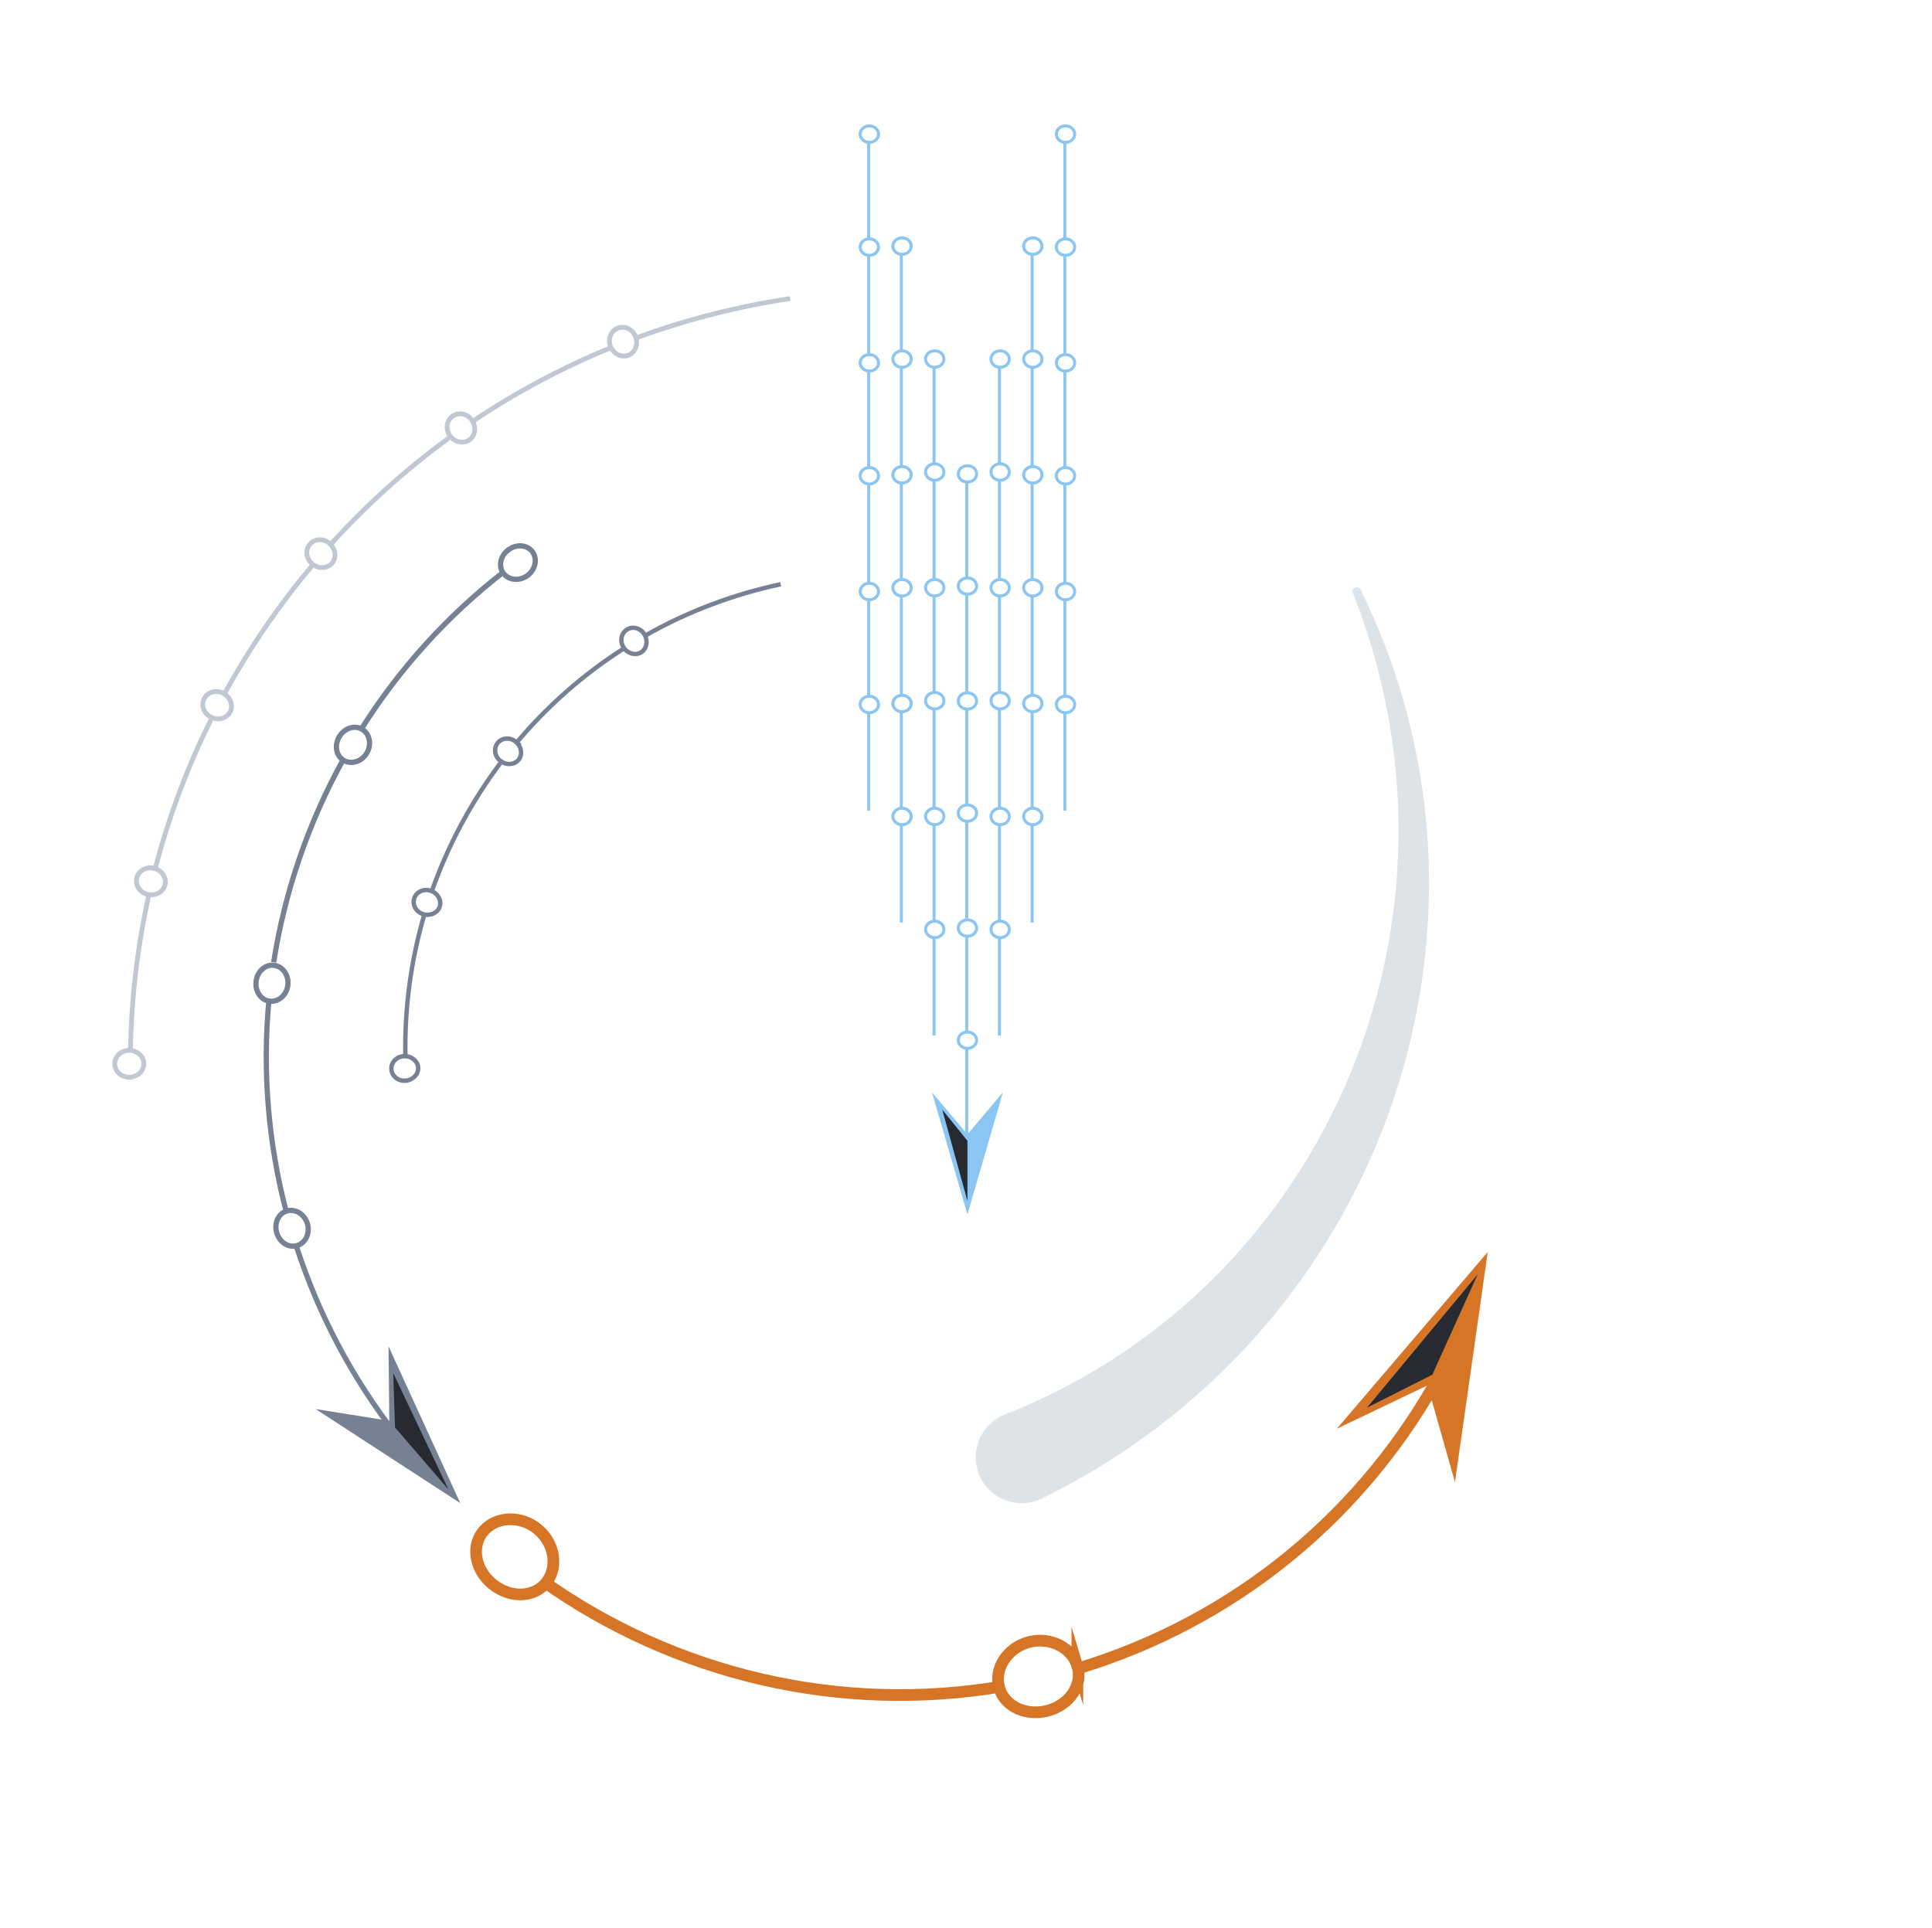 <?xml version="1.0" encoding="UTF-8" standalone="no"?><!DOCTYPE svg PUBLIC "-//W3C//DTD SVG 1.1//EN" "http://www.w3.org/Graphics/SVG/1.1/DTD/svg11.dtd"><svg width="100%" height="100%" viewBox="0 0 2138 2134" version="1.1" xmlns="http://www.w3.org/2000/svg" xmlns:xlink="http://www.w3.org/1999/xlink" xml:space="preserve" xmlns:serif="http://www.serif.com/" style="fill-rule:evenodd;clip-rule:evenodd;stroke-miterlimit:10;"><rect id="cm" x="3.926" y="0" width="2133.33" height="2133.33" style="fill:none;"/><g id="bg-col-as-page" serif:id="bg col as page"></g><g id="CM-3" serif:id="CM 3"><path d="M1179.13,157.572c-5.609,0 -10.159,-4.083 -10.159,-9.129c0,-5.037 4.55,-9.125 10.159,-9.125c5.612,0 10.162,4.088 10.162,9.125c0,5.046 -4.55,9.129 -10.162,9.129Z" style="fill:none;fill-rule:nonzero;stroke:#8bc6f2;stroke-width:3.33px;"/><path d="M1179.13,282.589c-5.609,-0 -10.159,-4.084 -10.159,-9.121c0,-5.046 4.55,-9.133 10.159,-9.133c5.612,-0 10.162,4.087 10.162,9.133c0,5.037 -4.55,9.121 -10.162,9.121Z" style="fill:none;fill-rule:nonzero;stroke:#8bc6f2;stroke-width:3.33px;"/><path d="M1178.37,156.669l-0,108.238" style="fill:none;fill-rule:nonzero;stroke:#8bc6f2;stroke-width:3.33px;"/><path d="M1178.37,282.686l-0,108.238" style="fill:none;fill-rule:nonzero;stroke:#8bc6f2;stroke-width:3.33px;"/><path d="M1179.13,410.665c-5.609,-0 -10.159,-4.083 -10.159,-9.121c0,-5.037 4.55,-9.125 10.159,-9.125c5.612,0 10.162,4.088 10.162,9.125c0,5.038 -4.55,9.121 -10.162,9.121Z" style="fill:none;fill-rule:nonzero;stroke:#8bc6f2;stroke-width:3.33px;"/><path d="M1179.13,535.681c-5.609,0 -10.159,-4.083 -10.159,-9.121c0,-5.037 4.55,-9.125 10.159,-9.125c5.612,0 10.162,4.088 10.162,9.125c0,5.038 -4.55,9.121 -10.162,9.121Z" style="fill:none;fill-rule:nonzero;stroke:#8bc6f2;stroke-width:3.33px;"/><path d="M1178.37,409.762l-0,108.237" style="fill:none;fill-rule:nonzero;stroke:#8bc6f2;stroke-width:3.33px;"/><path d="M1178.37,535.779l-0,108.237" style="fill:none;fill-rule:nonzero;stroke:#8bc6f2;stroke-width:3.33px;"/><path d="M1179.13,663.765c-5.609,0 -10.159,-4.083 -10.159,-9.129c0,-5.037 4.55,-9.125 10.159,-9.125c5.612,0 10.162,4.088 10.162,9.125c0,5.046 -4.55,9.129 -10.162,9.129Z" style="fill:none;fill-rule:nonzero;stroke:#8bc6f2;stroke-width:3.33px;"/><path d="M1179.13,788.782c-5.609,-0 -10.159,-4.084 -10.159,-9.121c0,-5.046 4.55,-9.134 10.159,-9.134c5.612,0 10.162,4.088 10.162,9.134c0,5.037 -4.55,9.121 -10.162,9.121Z" style="fill:none;fill-rule:nonzero;stroke:#8bc6f2;stroke-width:3.33px;"/><path d="M1178.37,662.862l-0,108.238" style="fill:none;fill-rule:nonzero;stroke:#8bc6f2;stroke-width:3.33px;"/><path d="M1178.37,788.88l-0,108.237" style="fill:none;fill-rule:nonzero;stroke:#8bc6f2;stroke-width:3.33px;"/><path d="M1142.95,281.49c-5.608,-0 -10.158,-4.083 -10.158,-9.121c-0,-5.037 4.55,-9.125 10.158,-9.125c5.617,0 10.162,4.088 10.162,9.125c0,5.038 -4.545,9.121 -10.162,9.121Z" style="fill:none;fill-rule:nonzero;stroke:#8bc6f2;stroke-width:3.33px;"/><path d="M1142.95,406.506c-5.608,0 -10.158,-4.083 -10.158,-9.121c-0,-5.037 4.55,-9.125 10.158,-9.125c5.617,0 10.162,4.088 10.162,9.125c0,5.038 -4.545,9.121 -10.162,9.121Z" style="fill:none;fill-rule:nonzero;stroke:#8bc6f2;stroke-width:3.33px;"/><path d="M1142.19,280.587l0,108.237" style="fill:none;fill-rule:nonzero;stroke:#8bc6f2;stroke-width:3.33px;"/><path d="M1142.19,406.604l0,108.238" style="fill:none;fill-rule:nonzero;stroke:#8bc6f2;stroke-width:3.33px;"/><path d="M1142.95,534.591c-5.608,-0 -10.158,-4.083 -10.158,-9.129c-0,-5.038 4.55,-9.125 10.158,-9.125c5.617,-0 10.162,4.087 10.162,9.125c0,5.046 -4.545,9.129 -10.162,9.129Z" style="fill:none;fill-rule:nonzero;stroke:#8bc6f2;stroke-width:3.33px;"/><path d="M1142.95,659.607c-5.608,0 -10.158,-4.083 -10.158,-9.121c-0,-5.046 4.55,-9.133 10.158,-9.133c5.617,-0 10.162,4.087 10.162,9.133c0,5.038 -4.545,9.121 -10.162,9.121Z" style="fill:none;fill-rule:nonzero;stroke:#8bc6f2;stroke-width:3.33px;"/><path d="M1142.19,533.688l0,108.237" style="fill:none;fill-rule:nonzero;stroke:#8bc6f2;stroke-width:3.33px;"/><path d="M1142.19,659.705l0,108.237" style="fill:none;fill-rule:nonzero;stroke:#8bc6f2;stroke-width:3.33px;"/><path d="M1142.95,787.683c-5.608,-0 -10.158,-4.083 -10.158,-9.121c-0,-5.037 4.55,-9.125 10.158,-9.125c5.617,0 10.162,4.088 10.162,9.125c0,5.038 -4.545,9.121 -10.162,9.121Z" style="fill:none;fill-rule:nonzero;stroke:#8bc6f2;stroke-width:3.33px;"/><path d="M1142.95,912.7c-5.608,-0 -10.158,-4.084 -10.158,-9.121c-0,-5.038 4.55,-9.125 10.158,-9.125c5.617,-0 10.162,4.087 10.162,9.125c0,5.037 -4.545,9.121 -10.162,9.121Z" style="fill:none;fill-rule:nonzero;stroke:#8bc6f2;stroke-width:3.33px;"/><path d="M1142.19,786.78l0,108.237" style="fill:none;fill-rule:nonzero;stroke:#8bc6f2;stroke-width:3.33px;"/><path d="M1142.19,912.797l0,108.238" style="fill:none;fill-rule:nonzero;stroke:#8bc6f2;stroke-width:3.33px;"/><path d="M1106.77,406.49c-5.608,-0 -10.158,-4.083 -10.158,-9.121c-0,-5.037 4.55,-9.125 10.158,-9.125c5.617,0 10.163,4.088 10.163,9.125c-0,5.038 -4.546,9.121 -10.163,9.121Z" style="fill:none;fill-rule:nonzero;stroke:#8bc6f2;stroke-width:3.33px;"/><path d="M1106.77,531.506c-5.608,0 -10.158,-4.083 -10.158,-9.121c-0,-5.037 4.55,-9.125 10.158,-9.125c5.617,0 10.163,4.088 10.163,9.125c-0,5.038 -4.546,9.121 -10.163,9.121Z" style="fill:none;fill-rule:nonzero;stroke:#8bc6f2;stroke-width:3.33px;"/><path d="M1106.01,405.587l0,108.237" style="fill:none;fill-rule:nonzero;stroke:#8bc6f2;stroke-width:3.33px;"/><path d="M1106.01,531.604l0,108.238" style="fill:none;fill-rule:nonzero;stroke:#8bc6f2;stroke-width:3.33px;"/><path d="M1106.77,659.591c-5.608,-0 -10.158,-4.083 -10.158,-9.129c-0,-5.038 4.55,-9.125 10.158,-9.125c5.617,-0 10.163,4.087 10.163,9.125c-0,5.046 -4.546,9.129 -10.163,9.129Z" style="fill:none;fill-rule:nonzero;stroke:#8bc6f2;stroke-width:3.33px;"/><path d="M1106.77,784.607c-5.608,0 -10.158,-4.083 -10.158,-9.121c-0,-5.046 4.55,-9.133 10.158,-9.133c5.617,-0 10.163,4.087 10.163,9.133c-0,5.038 -4.546,9.121 -10.163,9.121Z" style="fill:none;fill-rule:nonzero;stroke:#8bc6f2;stroke-width:3.33px;"/><path d="M1106.01,658.688l0,108.237" style="fill:none;fill-rule:nonzero;stroke:#8bc6f2;stroke-width:3.33px;"/><path d="M1106.01,784.705l0,108.237" style="fill:none;fill-rule:nonzero;stroke:#8bc6f2;stroke-width:3.33px;"/><path d="M1106.77,912.683c-5.608,-0 -10.158,-4.083 -10.158,-9.121c-0,-5.037 4.55,-9.125 10.158,-9.125c5.617,0 10.163,4.088 10.163,9.125c-0,5.038 -4.546,9.121 -10.163,9.121Z" style="fill:none;fill-rule:nonzero;stroke:#8bc6f2;stroke-width:3.33px;"/><path d="M1106.77,1037.7c-5.608,-0 -10.158,-4.084 -10.158,-9.121c-0,-5.038 4.55,-9.125 10.158,-9.125c5.617,-0 10.163,4.087 10.163,9.125c-0,5.037 -4.546,9.121 -10.163,9.121Z" style="fill:none;fill-rule:nonzero;stroke:#8bc6f2;stroke-width:3.33px;"/><path d="M1106.01,911.78l0,108.237" style="fill:none;fill-rule:nonzero;stroke:#8bc6f2;stroke-width:3.33px;"/><path d="M1106.01,1037.8l0,108.238" style="fill:none;fill-rule:nonzero;stroke:#8bc6f2;stroke-width:3.33px;"/><path d="M1070.59,533.525c-5.609,-0 -10.159,-4.055 -10.159,-9.059c0,-5.004 4.55,-9.058 10.159,-9.058c5.612,-0 10.162,4.054 10.162,9.058c0,5.004 -4.55,9.059 -10.162,9.059Z" style="fill:none;fill-rule:nonzero;stroke:#8bc6f2;stroke-width:3.33px;"/><path d="M1070.59,657.654c-5.609,-0 -10.159,-4.054 -10.159,-9.059c0,-5.004 4.55,-9.058 10.159,-9.058c5.612,0 10.162,4.054 10.162,9.058c0,5.005 -4.55,9.059 -10.162,9.059Z" style="fill:none;fill-rule:nonzero;stroke:#8bc6f2;stroke-width:3.33px;"/><path d="M1069.83,532.63l-0,107.462" style="fill:none;fill-rule:nonzero;stroke:#8bc6f2;stroke-width:3.33px;"/><path d="M1069.83,657.752l-0,107.462" style="fill:none;fill-rule:nonzero;stroke:#8bc6f2;stroke-width:3.33px;"/><path d="M1070.59,784.818c-5.609,0 -10.159,-4.054 -10.159,-9.058c0,-5.004 4.55,-9.058 10.159,-9.058c5.612,-0 10.162,4.054 10.162,9.058c0,5.004 -4.55,9.058 -10.162,9.058Z" style="fill:none;fill-rule:nonzero;stroke:#8bc6f2;stroke-width:3.33px;"/><path d="M1070.59,908.948c-5.609,-0 -10.159,-4.054 -10.159,-9.058c0,-5.005 4.55,-9.059 10.159,-9.059c5.612,0 10.162,4.054 10.162,9.059c0,5.004 -4.55,9.058 -10.162,9.058Z" style="fill:none;fill-rule:nonzero;stroke:#8bc6f2;stroke-width:3.33px;"/><path d="M1069.83,783.923l-0,107.463" style="fill:none;fill-rule:nonzero;stroke:#8bc6f2;stroke-width:3.33px;"/><path d="M1069.83,909.045l-0,107.463" style="fill:none;fill-rule:nonzero;stroke:#8bc6f2;stroke-width:3.33px;"/><path d="M1070.59,1036.11c-5.609,-0 -10.159,-4.055 -10.159,-9.059c0,-5.004 4.55,-9.058 10.159,-9.058c5.612,-0 10.162,4.054 10.162,9.058c0,5.004 -4.55,9.059 -10.162,9.059Z" style="fill:none;fill-rule:nonzero;stroke:#8bc6f2;stroke-width:3.33px;"/><path d="M1070.59,1160.24c-5.609,-0 -10.159,-4.063 -10.159,-9.059c0,-5.004 4.55,-9.058 10.159,-9.058c5.612,0 10.162,4.054 10.162,9.058c0,4.996 -4.55,9.059 -10.162,9.059Z" style="fill:none;fill-rule:nonzero;stroke:#8bc6f2;stroke-width:3.33px;"/><path d="M1069.83,1035.22l-0,107.463" style="fill:none;fill-rule:nonzero;stroke:#8bc6f2;stroke-width:3.33px;"/><path d="M1069.83,1160.34l-0,107.463" style="fill:none;fill-rule:nonzero;stroke:#8bc6f2;stroke-width:3.33px;"/><path d="M1031.34,1208.88l39.25,46.525l39.25,-46.525l-39.25,135.162l-39.25,-135.162Z" style="fill:#8bc6f2;fill-rule:nonzero;"/><path d="M1042.72,1228.02l27.875,101.146l0,-66.642l-27.875,-34.504Z" style="fill:#272a31;fill-rule:nonzero;"/><path d="M1034.41,406.49c-5.608,-0 -10.158,-4.083 -10.158,-9.121c-0,-5.037 4.55,-9.125 10.158,-9.125c5.617,0 10.163,4.088 10.163,9.125c-0,5.038 -4.546,9.121 -10.163,9.121Z" style="fill:none;fill-rule:nonzero;stroke:#8bc6f2;stroke-width:3.33px;"/><path d="M1034.41,531.506c-5.608,0 -10.158,-4.083 -10.158,-9.121c-0,-5.037 4.55,-9.125 10.158,-9.125c5.617,0 10.163,4.088 10.163,9.125c-0,5.038 -4.546,9.121 -10.163,9.121Z" style="fill:none;fill-rule:nonzero;stroke:#8bc6f2;stroke-width:3.33px;"/><path d="M1033.65,405.587l0,108.237" style="fill:none;fill-rule:nonzero;stroke:#8bc6f2;stroke-width:3.33px;"/><path d="M1033.65,531.604l0,108.238" style="fill:none;fill-rule:nonzero;stroke:#8bc6f2;stroke-width:3.33px;"/><path d="M1034.41,659.591c-5.608,-0 -10.158,-4.083 -10.158,-9.129c-0,-5.038 4.55,-9.125 10.158,-9.125c5.617,-0 10.163,4.087 10.163,9.125c-0,5.046 -4.546,9.129 -10.163,9.129Z" style="fill:none;fill-rule:nonzero;stroke:#8bc6f2;stroke-width:3.33px;"/><path d="M1034.41,784.607c-5.608,0 -10.158,-4.083 -10.158,-9.121c-0,-5.046 4.55,-9.133 10.158,-9.133c5.617,-0 10.163,4.087 10.163,9.133c-0,5.038 -4.546,9.121 -10.163,9.121Z" style="fill:none;fill-rule:nonzero;stroke:#8bc6f2;stroke-width:3.33px;"/><path d="M1033.65,658.688l0,108.237" style="fill:none;fill-rule:nonzero;stroke:#8bc6f2;stroke-width:3.33px;"/><path d="M1033.65,784.705l0,108.237" style="fill:none;fill-rule:nonzero;stroke:#8bc6f2;stroke-width:3.33px;"/><path d="M1034.41,912.683c-5.608,-0 -10.158,-4.083 -10.158,-9.121c-0,-5.037 4.55,-9.125 10.158,-9.125c5.617,0 10.163,4.088 10.163,9.125c-0,5.038 -4.546,9.121 -10.163,9.121Z" style="fill:none;fill-rule:nonzero;stroke:#8bc6f2;stroke-width:3.33px;"/><path d="M1034.41,1037.7c-5.608,-0 -10.158,-4.084 -10.158,-9.121c-0,-5.038 4.55,-9.125 10.158,-9.125c5.617,-0 10.163,4.087 10.163,9.125c-0,5.037 -4.546,9.121 -10.163,9.121Z" style="fill:none;fill-rule:nonzero;stroke:#8bc6f2;stroke-width:3.33px;"/><path d="M1033.65,911.78l0,108.237" style="fill:none;fill-rule:nonzero;stroke:#8bc6f2;stroke-width:3.33px;"/><path d="M1033.65,1037.8l0,108.238" style="fill:none;fill-rule:nonzero;stroke:#8bc6f2;stroke-width:3.33px;"/><path d="M998.229,281.49c-5.608,-0 -10.158,-4.083 -10.158,-9.121c0,-5.037 4.55,-9.125 10.158,-9.125c5.617,0 10.163,4.088 10.163,9.125c-0,5.038 -4.546,9.121 -10.163,9.121Z" style="fill:none;fill-rule:nonzero;stroke:#8bc6f2;stroke-width:3.33px;"/><path d="M998.229,406.506c-5.608,0 -10.158,-4.083 -10.158,-9.121c0,-5.037 4.55,-9.125 10.158,-9.125c5.617,0 10.163,4.088 10.163,9.125c-0,5.038 -4.546,9.121 -10.163,9.121Z" style="fill:none;fill-rule:nonzero;stroke:#8bc6f2;stroke-width:3.33px;"/><path d="M997.467,280.587l-0,108.237" style="fill:none;fill-rule:nonzero;stroke:#8bc6f2;stroke-width:3.33px;"/><path d="M997.467,406.604l-0,108.238" style="fill:none;fill-rule:nonzero;stroke:#8bc6f2;stroke-width:3.33px;"/><path d="M998.229,534.591c-5.608,-0 -10.158,-4.083 -10.158,-9.129c0,-5.038 4.55,-9.125 10.158,-9.125c5.617,-0 10.163,4.087 10.163,9.125c-0,5.046 -4.546,9.129 -10.163,9.129Z" style="fill:none;fill-rule:nonzero;stroke:#8bc6f2;stroke-width:3.33px;"/><path d="M998.229,659.607c-5.608,0 -10.158,-4.083 -10.158,-9.121c0,-5.046 4.55,-9.133 10.158,-9.133c5.617,-0 10.163,4.087 10.163,9.133c-0,5.038 -4.546,9.121 -10.163,9.121Z" style="fill:none;fill-rule:nonzero;stroke:#8bc6f2;stroke-width:3.33px;"/><path d="M997.467,533.688l-0,108.237" style="fill:none;fill-rule:nonzero;stroke:#8bc6f2;stroke-width:3.33px;"/><path d="M997.467,659.705l-0,108.237" style="fill:none;fill-rule:nonzero;stroke:#8bc6f2;stroke-width:3.33px;"/><path d="M998.229,787.683c-5.608,-0 -10.158,-4.083 -10.158,-9.121c0,-5.037 4.55,-9.125 10.158,-9.125c5.617,0 10.163,4.088 10.163,9.125c-0,5.038 -4.546,9.121 -10.163,9.121Z" style="fill:none;fill-rule:nonzero;stroke:#8bc6f2;stroke-width:3.33px;"/><path d="M998.229,912.7c-5.608,-0 -10.158,-4.084 -10.158,-9.121c0,-5.038 4.55,-9.125 10.158,-9.125c5.617,-0 10.163,4.087 10.163,9.125c-0,5.037 -4.546,9.121 -10.163,9.121Z" style="fill:none;fill-rule:nonzero;stroke:#8bc6f2;stroke-width:3.33px;"/><path d="M997.467,786.78l-0,108.237" style="fill:none;fill-rule:nonzero;stroke:#8bc6f2;stroke-width:3.33px;"/><path d="M997.467,912.797l-0,108.238" style="fill:none;fill-rule:nonzero;stroke:#8bc6f2;stroke-width:3.33px;"/><path d="M962.05,157.572c-5.608,0 -10.158,-4.083 -10.158,-9.129c-0,-5.037 4.55,-9.125 10.158,-9.125c5.612,0 10.162,4.088 10.162,9.125c0,5.046 -4.55,9.129 -10.162,9.129Z" style="fill:none;fill-rule:nonzero;stroke:#8bc6f2;stroke-width:3.33px;"/><path d="M962.05,282.589c-5.608,-0 -10.158,-4.084 -10.158,-9.121c-0,-5.046 4.55,-9.133 10.158,-9.133c5.612,-0 10.162,4.087 10.162,9.133c0,5.037 -4.55,9.121 -10.162,9.121Z" style="fill:none;fill-rule:nonzero;stroke:#8bc6f2;stroke-width:3.33px;"/><path d="M961.287,156.669l-0,108.238" style="fill:none;fill-rule:nonzero;stroke:#8bc6f2;stroke-width:3.33px;"/><path d="M961.287,282.686l-0,108.238" style="fill:none;fill-rule:nonzero;stroke:#8bc6f2;stroke-width:3.33px;"/><path d="M962.05,410.665c-5.608,-0 -10.158,-4.083 -10.158,-9.121c-0,-5.037 4.55,-9.125 10.158,-9.125c5.612,0 10.162,4.088 10.162,9.125c0,5.038 -4.55,9.121 -10.162,9.121Z" style="fill:none;fill-rule:nonzero;stroke:#8bc6f2;stroke-width:3.33px;"/><path d="M962.05,535.681c-5.608,0 -10.158,-4.083 -10.158,-9.121c-0,-5.037 4.55,-9.125 10.158,-9.125c5.612,0 10.162,4.088 10.162,9.125c0,5.038 -4.55,9.121 -10.162,9.121Z" style="fill:none;fill-rule:nonzero;stroke:#8bc6f2;stroke-width:3.33px;"/><path d="M961.287,409.762l-0,108.237" style="fill:none;fill-rule:nonzero;stroke:#8bc6f2;stroke-width:3.33px;"/><path d="M961.287,535.779l-0,108.237" style="fill:none;fill-rule:nonzero;stroke:#8bc6f2;stroke-width:3.33px;"/><path d="M962.05,663.765c-5.608,0 -10.158,-4.083 -10.158,-9.129c-0,-5.037 4.55,-9.125 10.158,-9.125c5.612,0 10.162,4.088 10.162,9.125c0,5.046 -4.55,9.129 -10.162,9.129Z" style="fill:none;fill-rule:nonzero;stroke:#8bc6f2;stroke-width:3.33px;"/><path d="M962.05,788.782c-5.608,-0 -10.158,-4.084 -10.158,-9.121c-0,-5.046 4.55,-9.134 10.158,-9.134c5.612,0 10.162,4.088 10.162,9.134c0,5.037 -4.55,9.121 -10.162,9.121Z" style="fill:none;fill-rule:nonzero;stroke:#8bc6f2;stroke-width:3.33px;"/><path d="M961.287,662.862l-0,108.238" style="fill:none;fill-rule:nonzero;stroke:#8bc6f2;stroke-width:3.33px;"/><path d="M961.287,788.88l-0,108.237" style="fill:none;fill-rule:nonzero;stroke:#8bc6f2;stroke-width:3.33px;"/><path d="M447.501,1168.85c8.192,-0.113 14.917,5.679 15.246,12.933c0.312,7.25 -5.867,13.612 -14.033,14.233c-8.167,0.609 -15.271,-5.17 -15.609,-12.916c-0.35,-7.755 6.209,-14.138 14.396,-14.25Z" style="fill:none;fill-rule:nonzero;stroke:#768293;stroke-width:4.87px;"/><path d="M476.851,985.877c7.721,2.75 12.008,10.52 9.792,17.433c-2.225,6.908 -10.25,10.717 -18.121,8.454c-7.875,-2.271 -12.5,-10.158 -10.121,-17.546c2.375,-7.387 10.738,-11.091 18.45,-8.341Z" style="fill:none;fill-rule:nonzero;stroke:#768293;stroke-width:4.87px;"/><path d="M448.642,1170.17c-1.166,-53.638 5.996,-107.446 21.184,-158.904" style="fill:none;fill-rule:nonzero;stroke:#768293;stroke-width:4.87px;"/><path d="M477.949,986.113c17.775,-50.625 43.434,-98.446 75.605,-141.384" style="fill:none;fill-rule:nonzero;stroke:#768293;stroke-width:4.87px;"/><path d="M570.947,821.016c6.246,5.292 7.512,14.079 2.992,19.767c-4.534,5.667 -13.38,6.404 -19.934,1.5c-6.562,-4.908 -8.112,-13.925 -3.271,-19.988c4.83,-6.07 13.963,-6.575 20.213,-1.279Z" style="fill:none;fill-rule:nonzero;stroke:#768293;stroke-width:4.87px;"/><path d="M713.384,702.478c4.005,7.146 2.121,15.821 -4.091,19.571c-6.221,3.737 -14.771,1.337 -19.209,-5.559c-4.437,-6.875 -2.741,-15.866 3.913,-19.862c6.642,-4.013 15.383,-1.296 19.387,5.85Z" style="fill:none;fill-rule:nonzero;stroke:#768293;stroke-width:4.87px;"/><path d="M570.939,822.758c34.383,-41.179 75.15,-77.025 120.454,-105.771" style="fill:none;fill-rule:nonzero;stroke:#768293;stroke-width:4.87px;"/><path d="M714.058,703.381c46.666,-26.475 97.446,-45.654 149.916,-56.812" style="fill:none;fill-rule:nonzero;stroke:#768293;stroke-width:4.87px;"/><path d="M143.194,1162.42c8.883,0.179 15.979,6.829 15.975,14.858c0.013,8.033 -7.067,14.7 -15.958,14.887c-8.888,0.188 -16.234,-6.47 -16.25,-14.862c0.008,-8.396 7.337,-15.054 16.233,-14.883Z" style="fill:none;fill-rule:nonzero;stroke:#c1c8d3;stroke-width:5.28px;"/><path d="M170.621,960.998c8.588,2.263 13.917,10.4 12.033,18.204c-1.904,7.805 -10.32,12.621 -19.025,10.709c-8.666,-1.913 -14.27,-10.104 -12.279,-18.267c1.971,-8.162 10.663,-12.916 19.271,-10.646Z" style="fill:none;fill-rule:nonzero;stroke:#c1c8d3;stroke-width:5.28px;"/><path d="M144.382,1163.91c0.867,-58.708 7.78,-117.333 20.634,-174.633" style="fill:none;fill-rule:nonzero;stroke:#c1c8d3;stroke-width:5.28px;"/><path d="M171.832,961.153c14.783,-56.829 35.475,-112.116 61.662,-164.67" style="fill:none;fill-rule:nonzero;stroke:#c1c8d3;stroke-width:5.28px;"/><path d="M247.294,767.403c7.783,4.28 10.983,13.467 7.258,20.58c-3.738,7.112 -13.083,9.733 -21.058,5.77c-7.95,-3.954 -11.38,-13.27 -7.475,-20.704c3.891,-7.437 13.475,-9.933 21.275,-5.646Z" style="fill:none;fill-rule:nonzero;stroke:#c1c8d3;stroke-width:5.28px;"/><path d="M365.024,601.664c6.596,5.996 7.53,15.658 2.263,21.721c-5.308,6.029 -14.988,6.421 -21.821,0.692c-6.796,-5.696 -7.987,-15.575 -2.442,-21.875c5.509,-6.334 15.438,-6.505 22,-0.538Z" style="fill:none;fill-rule:nonzero;stroke:#c1c8d3;stroke-width:5.28px;"/><path d="M247.646,769.267c28.066,-51.571 61.416,-100.275 99.337,-145.109" style="fill:none;fill-rule:nonzero;stroke:#c1c8d3;stroke-width:5.28px;"/><path d="M366.023,602.364c39.388,-43.554 83.254,-83.058 130.717,-117.633" style="fill:none;fill-rule:nonzero;stroke:#c1c8d3;stroke-width:5.28px;"/><path d="M522.397,465.304c4.93,7.387 3.534,17.025 -3.054,21.616c-6.6,4.571 -16.091,2.605 -21.337,-4.6c-5.225,-7.17 -3.988,-17.033 2.912,-21.816c6.892,-4.804 16.538,-2.604 21.479,4.8Z" style="fill:none;fill-rule:nonzero;stroke:#c1c8d3;stroke-width:5.28px;"/><path d="M703.454,372.888c3.042,8.334 -0.6,17.367 -8.083,20.263c-7.492,2.908 -16.259,-1.283 -19.642,-9.504c-3.387,-8.221 0.158,-17.479 7.988,-20.517c7.829,-3.025 16.687,1.383 19.737,9.758Z" style="fill:none;fill-rule:nonzero;stroke:#c1c8d3;stroke-width:5.28px;"/><path d="M521.85,467.127c48.7,-32.805 100.779,-60.605 155.184,-82.709" style="fill:none;fill-rule:nonzero;stroke:#c1c8d3;stroke-width:5.28px;"/><path d="M704.018,373.97c55.104,-20.295 112.308,-34.862 170.387,-43.529" style="fill:none;fill-rule:nonzero;stroke:#c1c8d3;stroke-width:5.28px;"/><path d="M1505.63,652.486c42.325,85.709 68.113,180.609 74.259,277.629c6.291,96.996 -6.863,195.938 -38.746,289.321c-31.813,93.384 -82.359,181.221 -148.621,256.446c-66.142,75.325 -148.083,137.754 -239.333,182.383l-0.317,0.155c-25.213,12.329 -55.646,1.879 -67.975,-23.334c-12.333,-25.204 -1.888,-55.637 23.325,-67.966c1.212,-0.596 2.537,-1.175 3.771,-1.663c82.437,-32.329 159.012,-81.096 223.65,-143.625c64.696,-62.429 117.387,-138.396 153.796,-222.308c36.458,-83.888 56.612,-175.675 58.12,-268.613c1.63,-92.941 -15.566,-186.841 -50.433,-274.712c-0.946,-2.388 0.221,-5.088 2.6,-6.034c2.263,-0.891 4.804,0.109 5.871,2.246l0.033,0.075Z" style="fill:#bfc8d2;fill-opacity:0.5;fill-rule:nonzero;"/><path d="M605.824,1749.65c-6.22,8.9 -16.058,14.071 -27.104,14.834c-11.021,0.791 -23.216,-2.875 -33.446,-11.101c-10.22,-8.224 -16.416,-19.349 -18.008,-30.287c-1.617,-10.954 1.321,-21.671 8.688,-29.654c7.375,-8 17.67,-11.867 28.208,-12.058c10.562,-0.159 21.4,3.329 30.475,10.637c9.087,7.304 14.817,17.142 16.921,27.492c2.075,10.333 0.5,21.216 -5.734,30.137Z" style="fill:none;fill-rule:nonzero;stroke:#d77526;stroke-width:12.92px;"/><path d="M1192.24,1843.67c3.171,10.387 1.175,21.316 -5.034,30.487c-6.17,9.167 -16.57,16.5 -29.345,19.488c-12.78,2.987 -25.363,1 -34.955,-4.488c-9.625,-5.471 -16.25,-14.396 -17.995,-25.116c-1.75,-10.734 1.545,-21.225 7.891,-29.646c6.379,-8.413 15.809,-14.792 27.159,-17.446c11.35,-2.654 22.633,-1.096 32.083,3.633c9.421,4.734 17.017,12.684 20.196,23.088Z" style="fill:none;fill-rule:nonzero;stroke:#d77526;stroke-width:12.92px;"/><path d="M600.48,1749.51c72.608,51.637 155.396,88.891 242.217,108.933c86.791,20.146 177.575,22.937 265.433,8.062" style="fill:none;fill-rule:nonzero;stroke:#d77526;stroke-width:12.92px;"/><path d="M1193.55,1846.36c85.233,-25.905 165.429,-68.492 234.279,-125.084c68.913,-56.496 126.404,-126.783 168.384,-205.371" style="fill:none;fill-rule:nonzero;stroke:#d77526;stroke-width:12.92px;"/><path d="M1479.38,1581.17l100.354,-47.984l30.375,107.013l36.283,-254.629l-167.012,195.6Z" style="fill:#d77526;fill-rule:nonzero;"/><path d="M1512.78,1557.86l122.425,-147.516l-50.112,110.983l-72.313,36.533Z" style="fill:#272a31;fill-rule:nonzero;"/><path d="M557.254,634.721c-6.05,-7.675 -3.695,-19.6 5.484,-26.329c9.179,-6.738 21.275,-5.371 26.766,2.708c5.505,8.087 2.788,19.529 -5.833,25.854c-8.629,6.329 -20.362,5.454 -26.417,-2.233Z" style="fill:none;fill-rule:nonzero;stroke:#768293;stroke-width:5.81px;"/><path d="M380.753,841.744c-8.575,-4.671 -11.129,-16.579 -5.329,-26.366c5.792,-9.796 17.425,-13.313 25.663,-8.055c8.241,5.263 10.275,16.855 4.829,26.067c-5.459,9.204 -16.567,13.042 -25.163,8.354Z" style="fill:none;fill-rule:nonzero;stroke:#768293;stroke-width:5.81px;"/><path d="M558.003,632.458c-62.641,48.484 -116.571,108.134 -158.704,175.2" style="fill:none;fill-rule:nonzero;stroke:#768293;stroke-width:5.81px;"/><path d="M379.488,841.284c-38.279,69.342 -64.367,145.392 -76.625,223.646" style="fill:none;fill-rule:nonzero;stroke:#768293;stroke-width:5.81px;"/><path d="M298.846,1108.06c-9.737,-0.842 -16.829,-10.717 -15.45,-22.017c1.375,-11.3 10.625,-19.191 20.283,-17.667c9.663,1.521 16.163,11.325 14.871,21.946c-1.3,10.621 -9.962,18.58 -19.704,17.738Z" style="fill:none;fill-rule:nonzero;stroke:#768293;stroke-width:5.81px;"/><path d="M329.107,1378.41c-9.27,3.058 -19.695,-3.217 -22.879,-14.142c-3.204,-10.92 2.213,-21.821 11.671,-24.233c9.488,-2.421 19.308,4.029 22.321,14.304c2.996,10.271 -1.813,21.004 -11.113,24.071Z" style="fill:none;fill-rule:nonzero;stroke:#768293;stroke-width:5.81px;"/><path d="M297.701,1105.96c-7.521,78.85 -0.954,159.008 19.225,235.6" style="fill:none;fill-rule:nonzero;stroke:#768293;stroke-width:5.81px;"/><path d="M327.907,1379.02c24.412,75.338 61.9,146.471 110.679,208.896" style="fill:none;fill-rule:nonzero;stroke:#768293;stroke-width:5.81px;"/><path d="M429.923,1489.86l0.896,82.575l-81.546,-13.037l160.071,104.112l-79.421,-173.65Z" style="fill:#768293;fill-rule:nonzero;"/><path d="M435.164,1519.64l61,128.584l-59.033,-68.463l-1.967,-60.121Z" style="fill:#272a31;fill-rule:nonzero;"/></g></svg>
